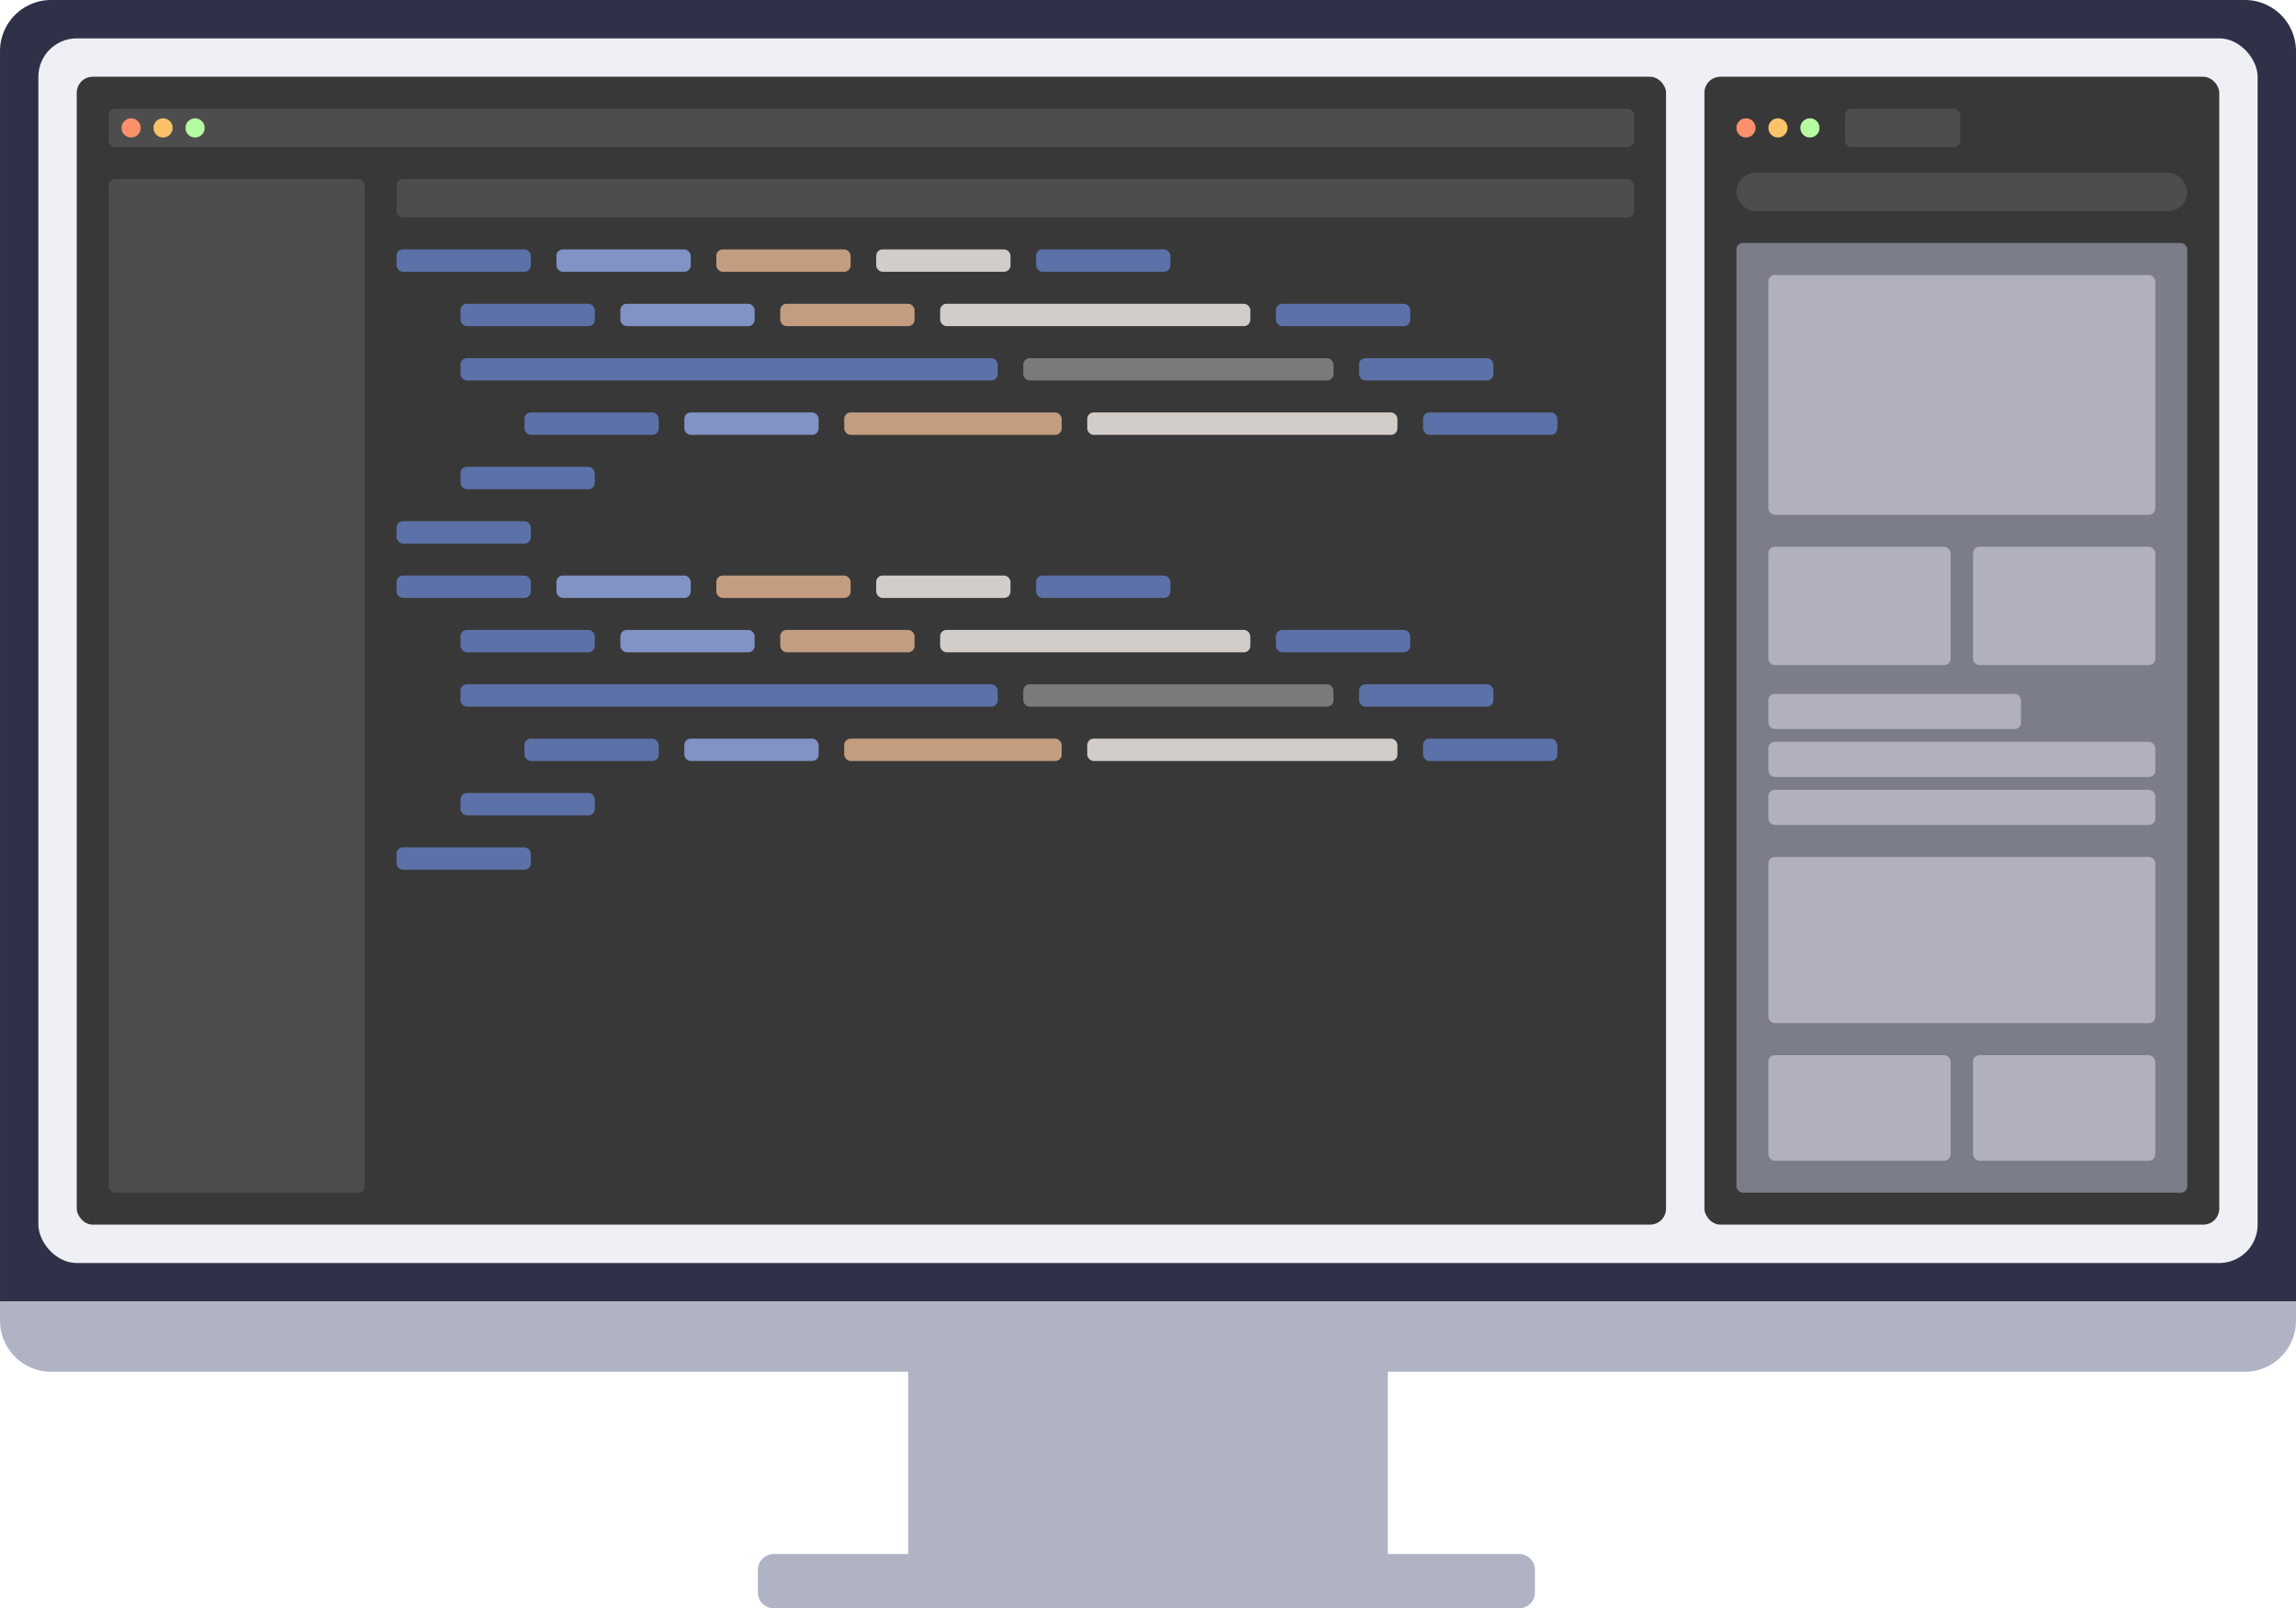 <svg xmlns="http://www.w3.org/2000/svg" width="718.002" height="503.001" viewBox="0 0 718.002 503.001">
  <g id="Group_5" data-name="Group 5" transform="translate(-617.998 -451)">
    <path id="Rectangle_52" data-name="Rectangle 52" d="M16,0H702a16,16,0,0,1,16,16V407a0,0,0,0,1,0,0H0a0,0,0,0,1,0,0V16A16,16,0,0,1,16,0Z" transform="translate(618 451)" fill="#2f3148"/>
    <path id="Union_2" data-name="Union 2" d="M18215-106a5,5,0,0,1-5-5v-7a5,5,0,0,1,5-5h233a5,5,0,0,1,5,5v7a5,5,0,0,1-5,5Zm42-17v-57h-268a16,16,0,0,1-16-16v-6h718v6a16,16,0,0,1-16,16h-268v57Z" transform="translate(-17355 1060)" fill="#b0b3c4"/>
    <rect id="Rectangle_53" data-name="Rectangle 53" width="694" height="383" rx="12" transform="translate(630 463)" fill="#eff0f5"/>
    <g id="Group_6" data-name="Group 6" transform="translate(-27 -14)">
      <rect id="Rectangle_54" data-name="Rectangle 54" width="497" height="359" rx="5" transform="translate(669 489)" fill="#383838"/>
      <rect id="Rectangle_55" data-name="Rectangle 55" width="80" height="317" rx="2" transform="translate(679 521)" fill="#4e4d4d"/>
      <rect id="Rectangle_56" data-name="Rectangle 56" width="387" height="12" rx="2" transform="translate(769 521)" fill="#4e4d4d"/>
      <rect id="Rectangle_99" data-name="Rectangle 99" width="477" height="12" rx="2" transform="translate(679 499)" fill="#4e4d4d"/>
      <g id="Group_8" data-name="Group 8" transform="translate(-3 -22)">
        <rect id="Rectangle_57" data-name="Rectangle 57" width="42" height="7" rx="2" transform="translate(772 565)" fill="#5c71a8"/>
        <rect id="Rectangle_94" data-name="Rectangle 94" width="42" height="7" rx="2" transform="translate(772 667)" fill="#5c71a8"/>
        <rect id="Rectangle_78" data-name="Rectangle 78" width="42" height="7" rx="2" transform="translate(772 650)" fill="#5c71a8"/>
        <rect id="Rectangle_85" data-name="Rectangle 85" width="42" height="7" rx="2" transform="translate(772 752)" fill="#5c71a8"/>
        <rect id="Rectangle_65" data-name="Rectangle 65" width="42" height="7" rx="2" transform="translate(972 565)" fill="#5c71a8"/>
        <rect id="Rectangle_95" data-name="Rectangle 95" width="42" height="7" rx="2" transform="translate(972 667)" fill="#5c71a8"/>
        <rect id="Rectangle_64" data-name="Rectangle 64" width="42" height="7" rx="2" transform="translate(792 582)" fill="#5c71a8"/>
        <rect id="Rectangle_89" data-name="Rectangle 89" width="42" height="7" rx="2" transform="translate(792 684)" fill="#5c71a8"/>
        <rect id="Rectangle_77" data-name="Rectangle 77" width="42" height="7" rx="2" transform="translate(792 633)" fill="#5c71a8"/>
        <rect id="Rectangle_79" data-name="Rectangle 79" width="42" height="7" rx="2" transform="translate(792 735)" fill="#5c71a8"/>
        <rect id="Rectangle_67" data-name="Rectangle 67" width="168" height="7" rx="2" transform="translate(792 599)" fill="#5c71a8"/>
        <rect id="Rectangle_86" data-name="Rectangle 86" width="168" height="7" rx="2" transform="translate(792 701)" fill="#5c71a8"/>
        <rect id="Rectangle_72" data-name="Rectangle 72" width="42" height="7" rx="2" transform="translate(812 616)" fill="#5c71a8"/>
        <rect id="Rectangle_80" data-name="Rectangle 80" width="42" height="7" rx="2" transform="translate(812 718)" fill="#5c71a8"/>
        <rect id="Rectangle_66" data-name="Rectangle 66" width="42" height="7" rx="2" transform="translate(1047 582)" fill="#5c71a8"/>
        <rect id="Rectangle_90" data-name="Rectangle 90" width="42" height="7" rx="2" transform="translate(1047 684)" fill="#5c71a8"/>
        <rect id="Rectangle_71" data-name="Rectangle 71" width="42" height="7" rx="2" transform="translate(1073 599)" fill="#5c71a8"/>
        <rect id="Rectangle_87" data-name="Rectangle 87" width="42" height="7" rx="2" transform="translate(1073 701)" fill="#5c71a8"/>
        <rect id="Rectangle_76" data-name="Rectangle 76" width="42" height="7" rx="2" transform="translate(1093 616)" fill="#5c71a8"/>
        <rect id="Rectangle_81" data-name="Rectangle 81" width="42" height="7" rx="2" transform="translate(1093 718)" fill="#5c71a8"/>
        <rect id="Rectangle_58" data-name="Rectangle 58" width="42" height="7" rx="2" transform="translate(822 565)" fill="#8093c4"/>
        <rect id="Rectangle_96" data-name="Rectangle 96" width="42" height="7" rx="2" transform="translate(822 667)" fill="#8093c4"/>
        <rect id="Rectangle_63" data-name="Rectangle 63" width="42" height="7" rx="2" transform="translate(842 582)" fill="#8093c4"/>
        <rect id="Rectangle_91" data-name="Rectangle 91" width="42" height="7" rx="2" transform="translate(842 684)" fill="#8093c4"/>
        <rect id="Rectangle_73" data-name="Rectangle 73" width="42" height="7" rx="2" transform="translate(862 616)" fill="#8093c4"/>
        <rect id="Rectangle_82" data-name="Rectangle 82" width="42" height="7" rx="2" transform="translate(862 718)" fill="#8093c4"/>
        <rect id="Rectangle_59" data-name="Rectangle 59" width="42" height="7" rx="2" transform="translate(872 565)" fill="#c49d80"/>
        <rect id="Rectangle_97" data-name="Rectangle 97" width="42" height="7" rx="2" transform="translate(872 667)" fill="#c49d80"/>
        <rect id="Rectangle_62" data-name="Rectangle 62" width="42" height="7" rx="2" transform="translate(892 582)" fill="#c49d80"/>
        <rect id="Rectangle_92" data-name="Rectangle 92" width="42" height="7" rx="2" transform="translate(892 684)" fill="#c49d80"/>
        <rect id="Rectangle_74" data-name="Rectangle 74" width="68" height="7" rx="2" transform="translate(912 616)" fill="#c49d80"/>
        <rect id="Rectangle_83" data-name="Rectangle 83" width="68" height="7" rx="2" transform="translate(912 718)" fill="#c49d80"/>
        <rect id="Rectangle_60" data-name="Rectangle 60" width="42" height="7" rx="2" transform="translate(922 565)" fill="#d3cdc9"/>
        <rect id="Rectangle_98" data-name="Rectangle 98" width="42" height="7" rx="2" transform="translate(922 667)" fill="#d3cdc9"/>
        <rect id="Rectangle_61" data-name="Rectangle 61" width="97" height="7" rx="2" transform="translate(942 582)" fill="#d3cdc9"/>
        <rect id="Rectangle_93" data-name="Rectangle 93" width="97" height="7" rx="2" transform="translate(942 684)" fill="#d3cdc9"/>
        <rect id="Rectangle_70" data-name="Rectangle 70" width="97" height="7" rx="2" transform="translate(968 599)" fill="#7b7a79"/>
        <rect id="Rectangle_88" data-name="Rectangle 88" width="97" height="7" rx="2" transform="translate(968 701)" fill="#7b7a79"/>
        <rect id="Rectangle_75" data-name="Rectangle 75" width="97" height="7" rx="2" transform="translate(988 616)" fill="#d3cdc9"/>
        <rect id="Rectangle_84" data-name="Rectangle 84" width="97" height="7" rx="2" transform="translate(988 718)" fill="#d3cdc9"/>
      </g>
      <circle id="Ellipse_1" data-name="Ellipse 1" cx="3" cy="3" r="3" transform="translate(683 502)" fill="#fa916a"/>
      <circle id="Ellipse_2" data-name="Ellipse 2" cx="3" cy="3" r="3" transform="translate(693 502)" fill="#fac36a"/>
      <circle id="Ellipse_3" data-name="Ellipse 3" cx="3" cy="3" r="3" transform="translate(703 502)" fill="#b5fca0"/>
    </g>
    <g id="Group_7" data-name="Group 7" transform="translate(1 -11)">
      <rect id="Rectangle_151" data-name="Rectangle 151" width="161" height="359" rx="5" transform="translate(1150 486)" fill="#383838"/>
      <rect id="Rectangle_152" data-name="Rectangle 152" width="36" height="12" rx="2" transform="translate(1194 496)" fill="#4e4d4d"/>
      <circle id="Ellipse_11" data-name="Ellipse 11" cx="3" cy="3" r="3" transform="translate(1160 499)" fill="#fa916a"/>
      <circle id="Ellipse_12" data-name="Ellipse 12" cx="3" cy="3" r="3" transform="translate(1170 499)" fill="#fac36a"/>
      <circle id="Ellipse_13" data-name="Ellipse 13" cx="3" cy="3" r="3" transform="translate(1180 499)" fill="#b5fca0"/>
      <rect id="Rectangle_154" data-name="Rectangle 154" width="141" height="297" rx="2" transform="translate(1160 538)" fill="#7b7d89"/>
      <rect id="Rectangle_155" data-name="Rectangle 155" width="121" height="75" rx="2" transform="translate(1170 548)" fill="#b0b0be"/>
      <rect id="Rectangle_161" data-name="Rectangle 161" width="121" height="52" rx="2" transform="translate(1170 730)" fill="#b0b0be"/>
      <rect id="Rectangle_156" data-name="Rectangle 156" width="57" height="37" rx="2" transform="translate(1170 633)" fill="#b0b0be"/>
      <rect id="Rectangle_163" data-name="Rectangle 163" width="57" height="33" rx="2" transform="translate(1170 792)" fill="#b0b0be"/>
      <rect id="Rectangle_157" data-name="Rectangle 157" width="57" height="37" rx="2" transform="translate(1234 633)" fill="#b0b0be"/>
      <rect id="Rectangle_162" data-name="Rectangle 162" width="57" height="33" rx="2" transform="translate(1234 792)" fill="#b0b0be"/>
      <rect id="Rectangle_158" data-name="Rectangle 158" width="79" height="11" rx="2" transform="translate(1170 679)" fill="#b0b0be"/>
      <rect id="Rectangle_159" data-name="Rectangle 159" width="121" height="11" rx="2" transform="translate(1170 694)" fill="#b0b0be"/>
      <rect id="Rectangle_160" data-name="Rectangle 160" width="121" height="11" rx="2" transform="translate(1170 709)" fill="#b0b0be"/>
      <rect id="Rectangle_164" data-name="Rectangle 164" width="141" height="12" rx="6" transform="translate(1160 516)" fill="#4e4d4d"/>
    </g>
  </g>
</svg>
